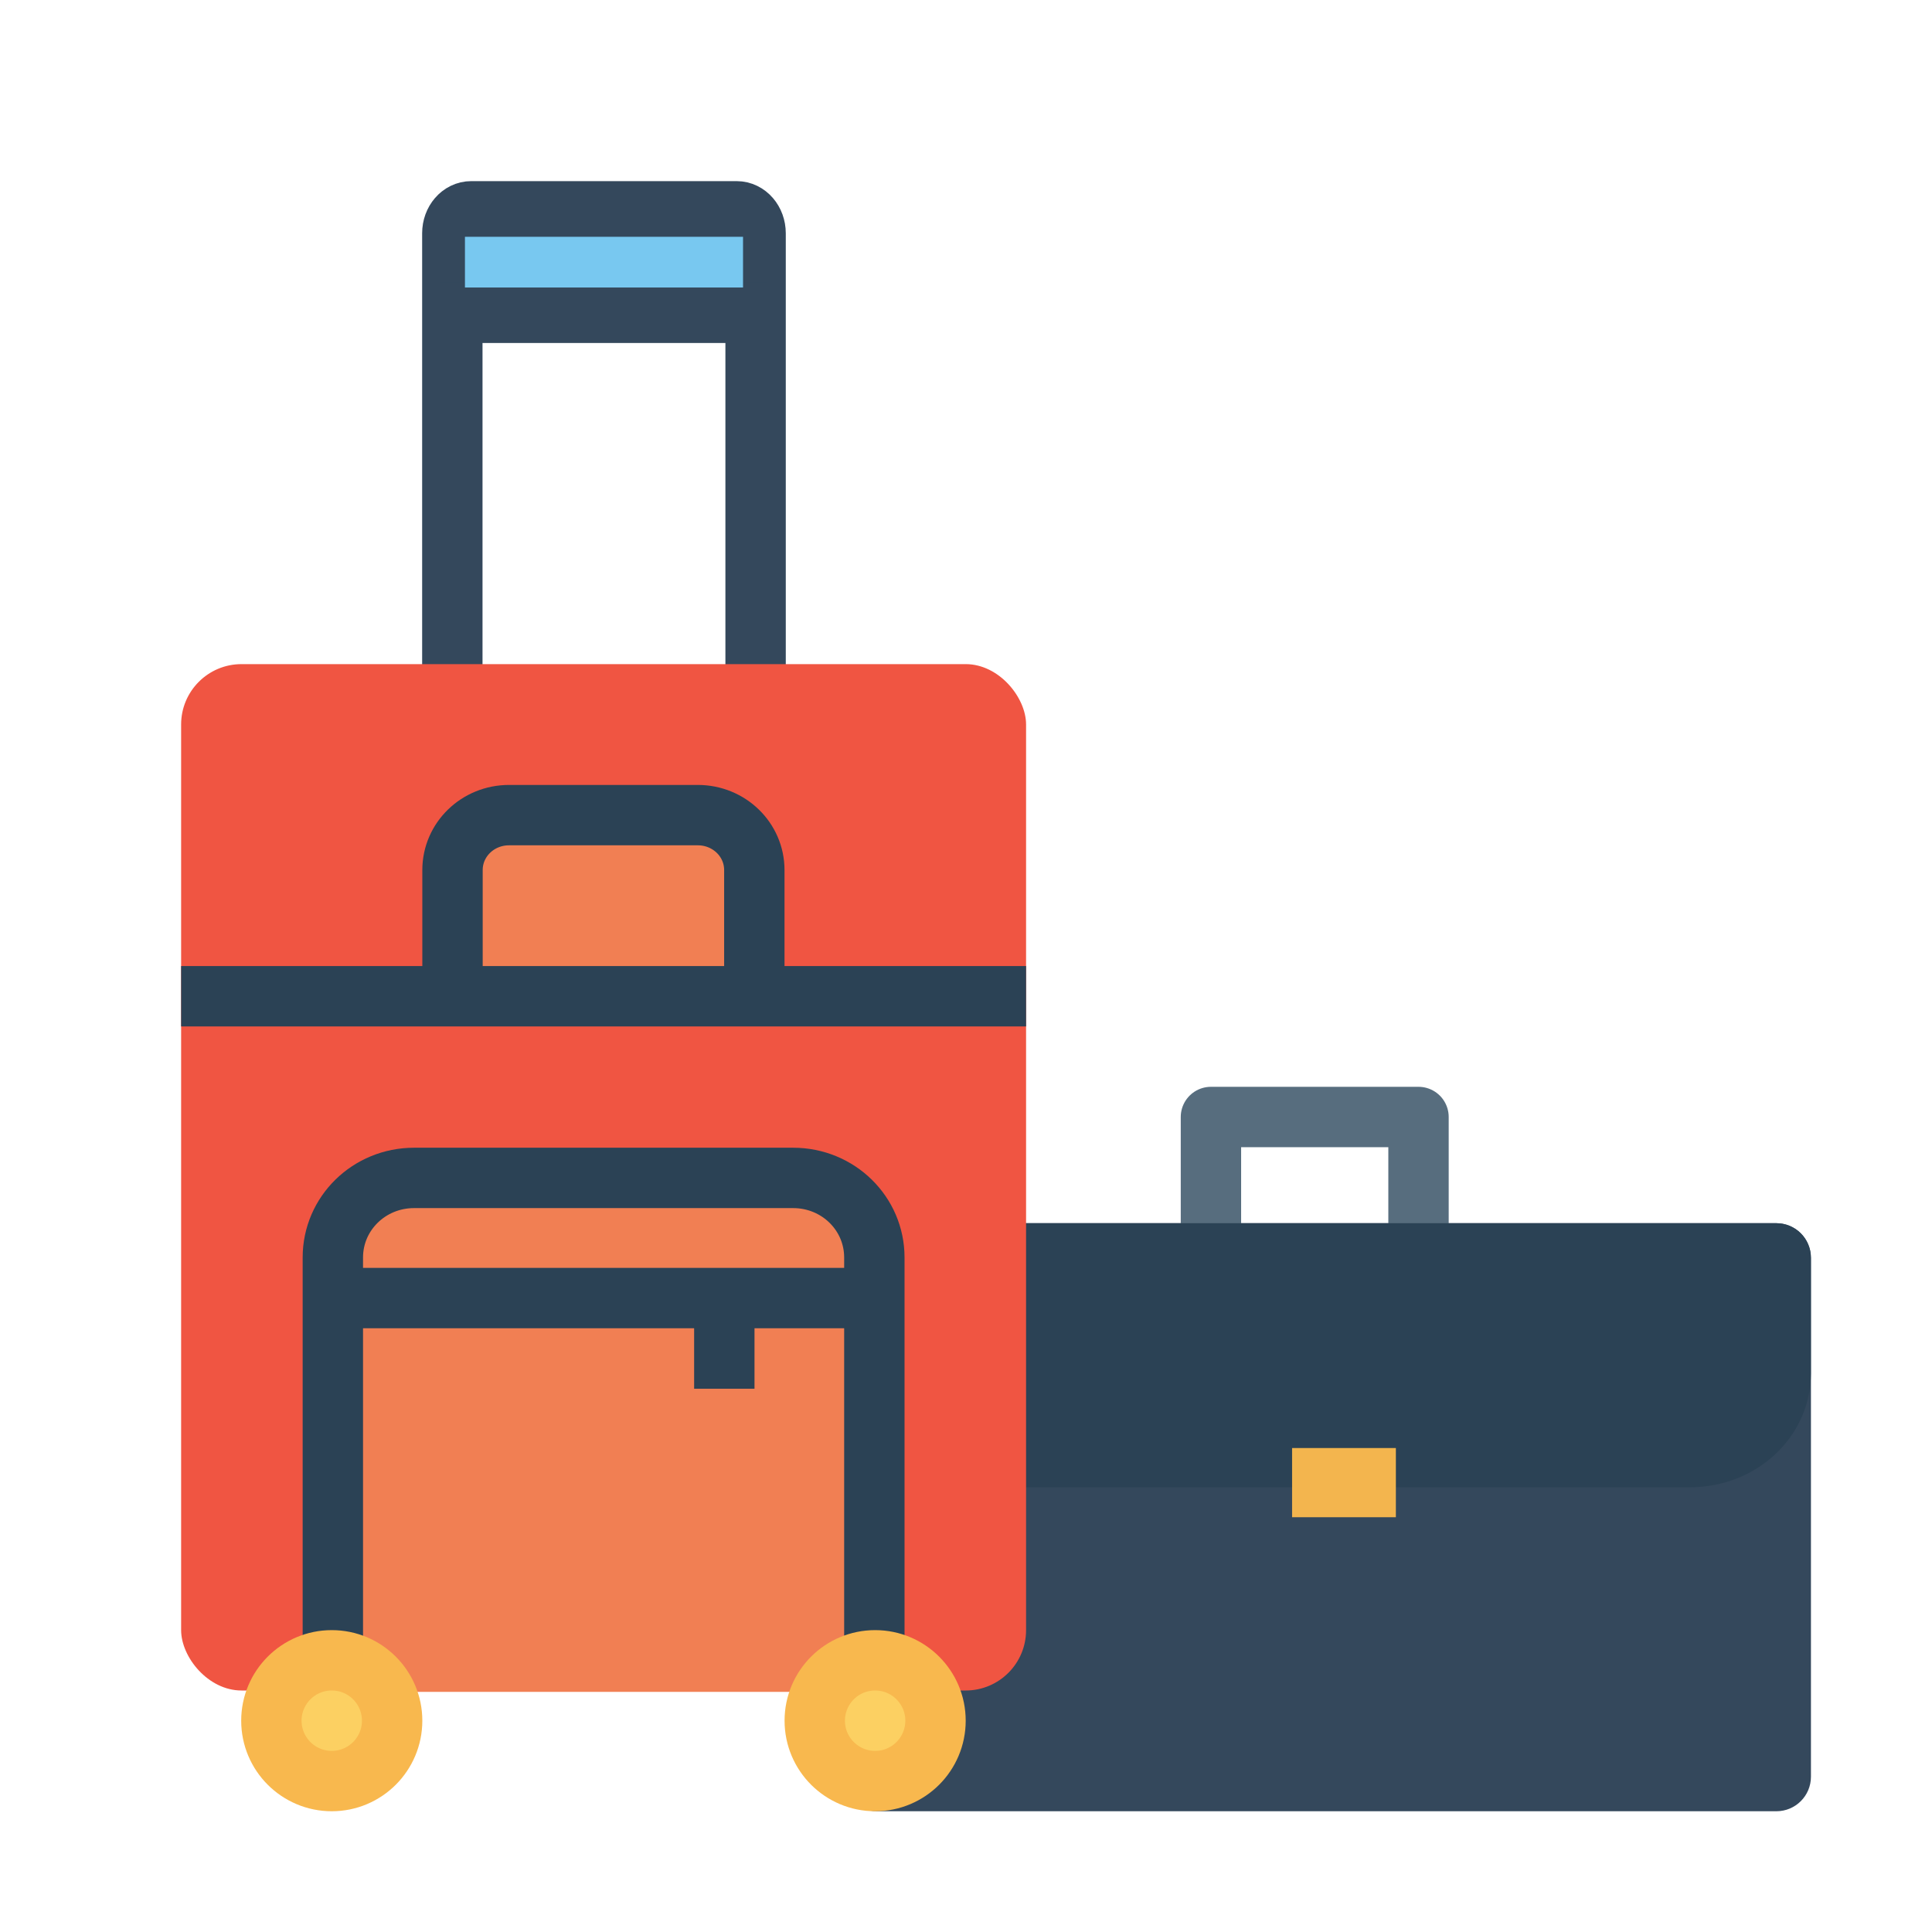 <svg xmlns="http://www.w3.org/2000/svg" width="32" height="32" viewBox="0 0 32 32"><g transform="translate(571.995 -1370.362)"><path style="isolation:auto;mix-blend-mode:normal" fill="#34485c" d="m -557.47,1390.622 14.897,0 c 0.317,0 0.573,0.256 0.573,0.573 l 0,8.594 c 0,0.317 -0.256,0.573 -0.573,0.573 l -14.897,0 c -0.317,0 -0.573,-0.256 -0.573,-0.573 l 0,-8.594 c 0,-0.317 0.256,-0.573 0.573,-0.573 z" color="#000" overflow="visible"/><path style="isolation:auto;mix-blend-mode:normal" fill="none" stroke="#576d7e" stroke-dashoffset=".5" stroke-linecap="round" stroke-linejoin="round" d="m -551.938,1390.868 0,-2.005 3.438,0 0,2.005" color="#000" overflow="visible"/><path style="isolation:auto;mix-blend-mode:normal" fill="#2b4255" d="m -557.47,1390.622 c -0.317,0 -0.573,0.256 -0.573,0.573 l 0,1.914 c 0,1.046 0.894,1.887 2.005,1.887 l 5.227,0 1.999,0 4.806,0 c 1.111,0 2.005,-0.841 2.005,-1.887 l 0,-1.914 c 0,-0.317 -0.256,-0.573 -0.573,-0.573 z" color="#000" overflow="visible"/><path style="isolation:auto;mix-blend-mode:normal" fill="none" stroke="#34485c" stroke-linecap="round" stroke-linejoin="round" d="m -564.503,1381.89 0,-7.664 c 0,-0.202 0.14,-0.364 0.314,-0.364 l 0.61,0 3.071,0 0.714,0 c 0.174,0 0.314,0.162 0.314,0.364 l 0,7.664" color="#000" overflow="visible"/><path fill="none" stroke="#34485c" d="m -564.701,1375.543 5.42,0"/><rect style="isolation:auto;mix-blend-mode:normal" width="4.606" height=".84" x="-564.294" y="1374.284" fill="#78c8f0" color="#000" overflow="visible"/><rect width="13.995" height="17" x="-568.995" y="1381.362" fill="#f05542" fill-rule="evenodd" style="isolation:auto;mix-blend-mode:normal" color="#000" overflow="visible" rx="1" ry="1"/><path style="isolation:auto;mix-blend-mode:normal" fill="#f17f53" fill-rule="evenodd" stroke="#2b4255" stroke-linecap="round" stroke-linejoin="round" d="m -564.5,1386.585 0,-1.812 c 0,-0.504 0.418,-0.91 0.937,-0.91 l 3.125,0 c 0.519,0 0.937,0.406 0.937,0.91 l 0,1.812" color="#000" overflow="visible"/><path style="isolation:auto;mix-blend-mode:normal" fill="#f17f53" fill-rule="evenodd" stroke="#2b4255" stroke-linejoin="round" d="m -566.482,1398.385 0,-7.195 c 0,-0.73 0.6,-1.318 1.345,-1.318 l 6.279,0 c 0.745,0 1.345,0.588 1.345,1.318 l 0,7.195" color="#000" overflow="visible"/><path fill="#f17f53" fill-rule="evenodd" stroke="#2b4255" d="M-566.371 1391.862l8.747 0M-559.998 1391.63l0 1.734"/><path fill="none" stroke="#2b4255" d="m -568.995,1386.863 13.995,0"/><circle stroke="#f8b84e" style="isolation:auto;mix-blend-mode:normal" cx="-566.5" cy="1398.862" r="1" fill="#fcd062" fill-rule="evenodd" stroke-linecap="round" stroke-linejoin="round" color="#000" overflow="visible"/><circle cx="-557.5" cy="1398.862" r="1" fill="#fcd062" fill-rule="evenodd" stroke="#f8b84e" style="isolation:auto;mix-blend-mode:normal" stroke-linecap="round" stroke-linejoin="round" color="#000" overflow="visible"/><rect fill-opacity=".976" style="isolation:auto;mix-blend-mode:normal" width="1.719" height="1.146" x="-550.594" y="1394.346" fill="#f8b74e" color="#000" overflow="visible" rx="0" ry="0"/></g></svg>